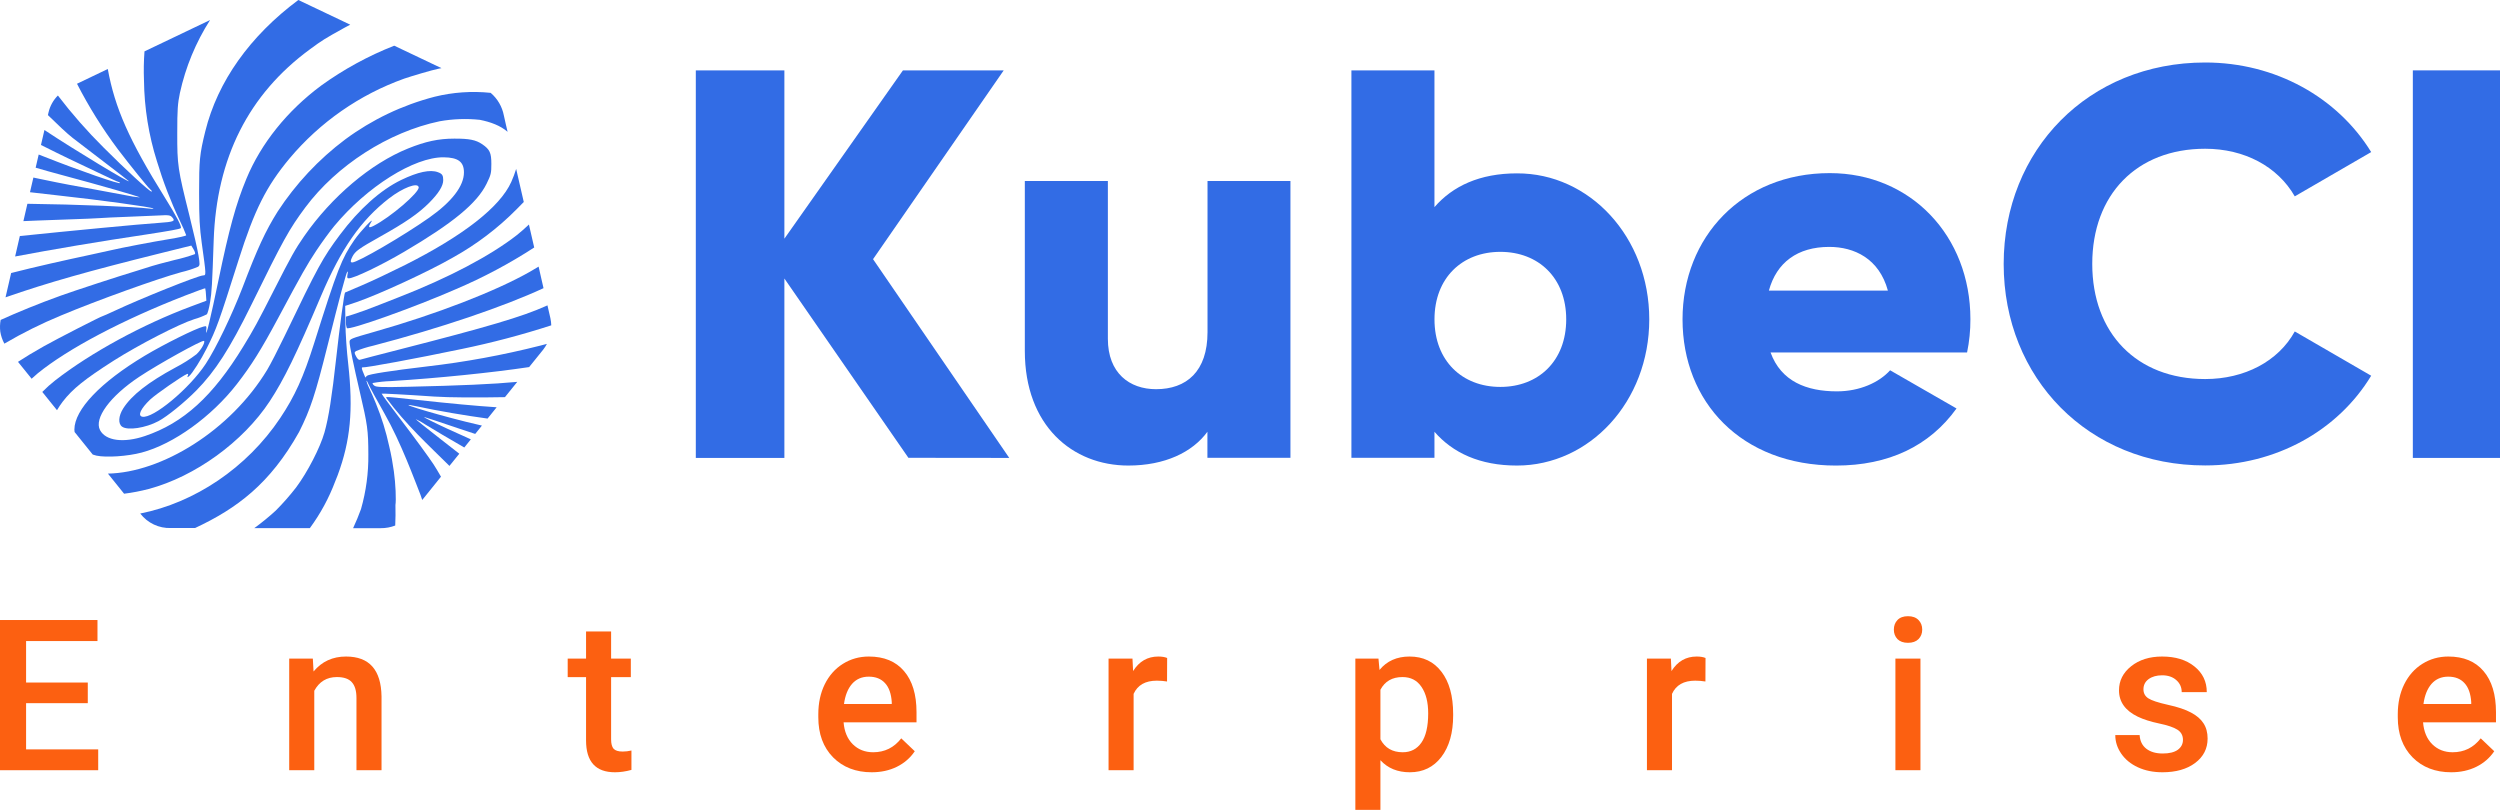 <svg xmlns="http://www.w3.org/2000/svg" width="142" height="46" fill="none" viewBox="0 0 142 46"><g clip-path="url(#clip0)"><path fill="#326CE5" d="M16.988 24.536C17.633 23.252 17.911 22.407 18.613 19.598C19.305 16.829 19.661 15.514 19.725 15.436C19.758 15.397 19.766 15.465 19.74 15.586C19.704 15.762 19.719 15.81 19.806 15.81C20.105 15.81 21.629 15.082 22.949 14.306C25.732 12.669 27.091 11.548 27.639 10.435C27.887 9.929 27.909 9.836 27.909 9.313C27.909 8.678 27.821 8.488 27.392 8.193C27.028 7.946 26.654 7.87 25.801 7.874C24.903 7.874 24.168 8.035 23.177 8.434C21.063 9.287 18.838 11.17 17.274 13.419C16.77 14.146 16.538 14.561 15.584 16.434C14.613 18.345 14.425 18.689 13.823 19.673C12.087 22.516 10.417 24.03 8.228 24.768C7.023 25.174 6.008 25.041 5.684 24.434C5.326 23.766 6.249 22.506 7.903 21.406C8.997 20.678 11.511 19.285 11.589 19.363C11.667 19.441 11.424 19.875 11.162 20.12C10.786 20.406 10.385 20.659 9.965 20.876C8.413 21.714 7.472 22.452 6.998 23.2C6.727 23.629 6.698 24.071 6.938 24.237C7.261 24.464 8.271 24.309 9 23.921C9.497 23.656 10.472 22.866 11.144 22.187C12.228 21.09 13.058 19.792 14.266 17.337C16.083 13.631 16.422 13.019 17.34 11.785C19.125 9.39 22.067 7.497 24.972 6.888C25.725 6.754 26.493 6.726 27.254 6.806C27.863 6.927 28.424 7.134 28.831 7.487C28.761 7.177 28.682 6.869 28.619 6.559C28.523 6.058 28.259 5.605 27.87 5.274C26.805 5.163 25.728 5.238 24.688 5.494C22.855 5.969 21.13 6.793 19.608 7.919C18.1 9.051 16.801 10.437 15.77 12.017C15.073 13.13 14.624 14.103 13.762 16.366C13.163 17.914 12.274 19.77 11.685 20.668C10.76 22.073 8.681 23.802 8.077 23.668C7.807 23.608 7.996 23.206 8.525 22.699C8.855 22.387 10.351 21.352 10.621 21.244C10.689 21.217 10.703 21.244 10.667 21.337C10.631 21.43 10.633 21.455 10.737 21.37C10.917 21.22 11.427 20.419 11.741 19.788C12.306 18.657 12.407 18.374 13.551 14.769C14.456 11.916 15.122 10.591 16.445 9.001C18.175 6.94 20.422 5.375 22.956 4.467C23.396 4.317 24.55 3.976 24.892 3.907L25.075 3.871L22.392 2.595C20.919 3.174 19.525 3.935 18.242 4.861C16.31 6.296 14.823 8.153 13.995 10.154C13.396 11.599 13.012 13.012 12.41 15.914C11.979 18 11.671 19.279 11.713 18.805C11.74 18.505 11.737 18.505 11.556 18.55C11.107 18.661 9.334 19.541 8.225 20.204C5.706 21.714 4.225 23.269 4.225 24.402C4.226 24.447 4.23 24.493 4.237 24.538L5.268 25.819C5.335 25.843 5.404 25.863 5.474 25.879C6.034 26 7.249 25.918 8.048 25.705C9.856 25.225 12.015 23.67 13.456 21.814C14.285 20.744 14.823 19.885 15.795 18.073C17.154 15.529 17.442 15.031 17.965 14.239C18.275 13.771 18.735 13.142 18.984 12.841C20.835 10.608 23.529 8.914 25.205 8.935C26.021 8.944 26.352 9.191 26.352 9.793C26.352 10.565 25.669 11.456 24.379 12.364C22.92 13.392 20.319 14.908 20.006 14.908C19.894 14.908 19.897 14.808 20.017 14.576C20.177 14.267 20.385 14.118 21.579 13.449C23.04 12.632 23.776 12.123 24.381 11.515C24.916 10.977 25.177 10.556 25.175 10.231C25.175 9.958 25.116 9.869 24.876 9.782C24.438 9.616 23.739 9.763 22.79 10.221C21.618 10.787 20.396 11.883 19.309 13.334C18.329 14.648 18.07 15.12 16.159 19.099C15.795 19.855 15.355 20.711 15.18 21C13.085 24.473 9.164 26.845 6.13 26.901L7.048 28.043C7.517 27.985 7.982 27.895 8.439 27.775C11.082 27.071 13.807 25.097 15.322 22.79C16.132 21.555 16.819 20.146 18.227 16.828C19.38 14.113 20.491 12.515 22.1 11.265C22.878 10.667 23.722 10.342 23.781 10.631C23.839 10.92 22.169 12.347 21.226 12.826C20.934 12.976 20.892 12.922 21.076 12.629C21.314 12.243 20.466 13.14 20.125 13.636C19.411 14.67 19.164 15.303 17.847 19.484C17.232 21.43 16.749 22.5 15.914 23.749C14.021 26.577 11.06 28.554 7.966 29.168L7.973 29.177C8.176 29.44 8.439 29.651 8.739 29.793C9.04 29.935 9.37 30.003 9.702 29.992H11.079C13.464 28.876 15.339 27.478 16.988 24.536Z"/><path fill="#326CE5" d="M22.651 16.882L21.584 17.301C20.96 17.549 20.409 17.75 20.045 17.863L19.647 17.986V18.269C19.641 18.393 19.66 18.517 19.701 18.634C19.8 18.791 23.592 17.437 25.904 16.421C27.449 15.763 28.934 14.973 30.343 14.058C30.242 13.622 30.144 13.188 30.043 12.753C29.805 12.977 29.572 13.184 29.361 13.351C27.858 14.526 25.475 15.782 22.651 16.882Z"/><path fill="#326CE5" d="M10.266 12.96C10.344 12.888 10.043 12.31 9.348 11.195C7.34 7.97 6.529 6.146 6.122 3.919L4.374 4.757C5.042 6.061 5.818 7.305 6.695 8.478C7.412 9.42 8.403 10.648 8.54 10.761C8.621 10.827 8.65 10.881 8.605 10.882C8.494 10.882 7.12 9.619 5.887 8.383C4.954 7.457 4.086 6.469 3.288 5.425C3.027 5.686 2.844 6.014 2.759 6.374C2.746 6.427 2.734 6.483 2.721 6.537C3.25 7.057 3.82 7.595 4.123 7.83C4.465 8.096 5.305 8.741 5.99 9.26C6.676 9.78 7.265 10.239 7.304 10.279C7.515 10.499 4.151 8.467 2.637 7.458L2.524 7.385L2.327 8.234C2.926 8.533 3.559 8.85 3.949 9.033C4.235 9.164 4.961 9.51 5.564 9.8C6.167 10.091 6.685 10.329 6.718 10.329C6.737 10.331 6.757 10.338 6.773 10.348C6.79 10.359 6.804 10.373 6.815 10.39C6.894 10.519 4.452 9.67 2.498 8.894L2.198 8.777C2.141 9.025 2.082 9.274 2.025 9.525C2.48 9.659 2.981 9.799 3.53 9.946C5.633 10.507 7.969 11.179 7.936 11.212C7.684 11.19 7.434 11.153 7.188 11.099C6.194 10.912 6.14 10.903 5.326 10.752L3.979 10.507C3.638 10.445 2.86 10.288 2.251 10.16L1.896 10.085L1.703 10.918C2.246 10.983 2.789 11.046 3.253 11.095C5.589 11.349 8.641 11.764 8.712 11.843C8.735 11.866 8.612 11.866 8.44 11.843C7.728 11.747 4.383 11.61 1.556 11.575C1.48 11.903 1.407 12.232 1.329 12.56L2.15 12.526C2.284 12.517 3.062 12.488 3.879 12.463C4.696 12.437 5.525 12.403 5.712 12.386C5.899 12.37 6.54 12.34 7.129 12.319C7.719 12.298 8.528 12.264 8.925 12.243C9.606 12.207 9.661 12.213 9.787 12.352C9.975 12.562 9.874 12.602 9.039 12.659C7.933 12.732 4.015 13.108 1.127 13.407C1.039 13.795 0.95 14.182 0.859 14.568C2.954 14.172 5.607 13.72 8.301 13.32C9.637 13.115 10.21 13.012 10.266 12.96Z"/><path fill="#326CE5" d="M11.032 18.13C11.278 18.062 11.516 17.969 11.744 17.855C11.794 17.811 11.88 17.497 11.934 17.157C12.029 16.575 12.051 16.198 12.138 13.646C12.297 8.972 14.119 5.357 17.603 2.801C18.327 2.269 18.401 2.224 19.574 1.571C19.67 1.517 19.78 1.461 19.893 1.402L16.945 0C14.203 2.041 12.358 4.626 11.659 7.463C11.343 8.744 11.307 9.102 11.309 10.953C11.309 12.379 11.34 12.931 11.458 13.796C11.719 15.673 11.717 15.634 11.532 15.644C11.232 15.661 8.048 16.934 6.51 17.655C6.152 17.823 5.848 17.955 5.833 17.955C5.76 17.955 3.208 19.263 2.496 19.665C1.853 20.029 1.413 20.294 1.022 20.553L1.796 21.512C1.926 21.392 2.049 21.282 2.143 21.205C3.877 19.795 6.981 18.16 10.538 16.78C11.137 16.547 11.646 16.364 11.656 16.375C11.681 16.494 11.695 16.616 11.699 16.738L11.722 17.081L10.857 17.403C8.1 18.431 5.157 20.033 3.136 21.606C2.877 21.808 2.632 22.027 2.402 22.262L2.911 22.895L3.237 23.299C3.336 23.13 3.445 22.968 3.563 22.812C4.124 22.087 4.807 21.539 6.472 20.476C7.877 19.586 10.171 18.402 11.032 18.13Z"/><path fill="#326CE5" d="M10.294 15.46C10.62 15.384 10.94 15.282 11.249 15.153C11.355 15.075 11.358 15.016 11.277 14.519C11.229 14.22 10.995 13.19 10.757 12.237C10.097 9.604 10.064 9.375 10.068 7.553C10.068 6.216 10.094 5.889 10.218 5.284C10.54 3.812 11.12 2.409 11.931 1.139L10.99 1.588L8.207 2.918C8.166 3.466 8.156 4.015 8.178 4.564C8.196 6.126 8.445 7.677 8.916 9.166C9.267 10.328 9.704 11.462 10.225 12.558C10.357 12.82 10.474 13.089 10.577 13.364C10.577 13.396 10.149 13.495 9.625 13.579C8.693 13.729 6.87 14.079 6.324 14.209C6.174 14.246 5.595 14.372 5.045 14.49C3.783 14.76 2.023 15.149 0.633 15.508L0.314 16.889C2.698 16.057 5.027 15.4 9.113 14.384L10.866 13.949L10.996 14.164C11.068 14.282 11.102 14.404 11.072 14.434C10.694 14.569 10.308 14.68 9.916 14.767C9.317 14.917 8.735 15.074 8.641 15.108C8.546 15.143 8.141 15.27 7.743 15.39C6.813 15.667 4.218 16.515 3.455 16.791C2.23 17.23 0.967 17.748 0.037 18.172C-0.004 18.392 -0.011 18.617 0.016 18.839C0.055 19.077 0.133 19.307 0.248 19.519C1.28 18.913 2.352 18.38 3.457 17.923C5.507 17.063 8.968 15.819 10.294 15.46Z"/><path fill="#326CE5" d="M26.214 19.825C27.937 19.47 29.639 19.021 31.312 18.479C31.308 18.343 31.291 18.208 31.263 18.076C31.207 17.832 31.151 17.588 31.095 17.344L31 17.387C29.666 17.986 27.716 18.564 22.733 19.839C21.522 20.148 20.488 20.419 20.437 20.437C20.387 20.455 20.298 20.385 20.228 20.247C20.119 20.038 20.119 20.015 20.228 19.938C20.539 19.812 20.86 19.712 21.187 19.638C25.014 18.64 28.62 17.412 30.872 16.368L30.742 15.801C30.691 15.581 30.64 15.361 30.593 15.143C30.414 15.251 30.244 15.352 30.1 15.435C28.137 16.549 24.776 17.849 21.29 18.839C19.897 19.236 19.855 19.252 19.855 19.427C19.855 19.631 20.095 20.798 20.44 22.271C20.876 24.134 20.918 24.433 20.922 25.81C20.934 26.86 20.793 27.906 20.505 28.916C20.379 29.27 20.225 29.632 20.056 30H21.634C21.913 30.002 22.189 29.951 22.449 29.85C22.467 29.455 22.471 29.063 22.461 28.686C22.507 28.405 22.471 27.481 22.372 26.778C22.308 26.314 22.223 25.829 22.106 25.346C21.928 24.521 21.677 23.713 21.358 22.932C21.224 22.601 21.078 22.265 20.909 21.91C20.869 21.824 20.838 21.734 20.816 21.642C20.816 21.591 20.871 21.675 20.934 21.828C20.997 21.98 21.404 22.726 21.84 23.493C22.784 25.151 23.543 27.254 23.887 28.114C23.917 28.188 23.948 28.288 23.983 28.399L25.048 27.076C24.885 26.793 24.735 26.543 24.625 26.374C24.334 25.935 23.547 24.86 22.874 23.98C22.2 23.1 21.663 22.372 21.676 22.359C21.69 22.345 22.923 22.404 24.669 22.525C25.501 22.582 27.172 22.588 28.681 22.558L29.38 21.69C28.026 21.819 26.145 21.902 23.198 21.968C21.675 22.003 21.379 21.992 21.262 21.905C21.186 21.849 21.145 21.783 21.169 21.756C21.512 21.693 21.859 21.657 22.208 21.646C24.888 21.479 27.939 21.168 30.055 20.85C30.32 20.521 30.588 20.191 30.853 19.86C30.933 19.756 31.004 19.647 31.065 19.532L30.688 19.631C28.566 20.17 26.41 20.566 24.235 20.816C22.239 21.051 20.943 21.254 20.852 21.344C20.746 21.37 20.816 21.643 20.621 21.132C20.621 21.132 20.485 20.832 20.602 20.867C20.759 20.894 23.652 20.363 26.214 19.825Z"/><path fill="#326CE5" d="M22.022 22.553C21.925 22.553 21.925 22.571 21.937 22.6C23.056 24.122 24.358 25.301 25.528 26.464L26.088 25.771L24.973 24.9C24.213 24.309 23.601 23.817 23.613 23.805C23.809 23.895 23.998 24.002 24.177 24.123C24.635 24.408 25.524 24.928 26.371 25.418L26.744 24.955C25.834 24.551 24.925 24.134 24.446 23.89C23.857 23.59 23.765 23.565 26.037 24.331C26.36 24.441 26.681 24.545 26.992 24.647L27.373 24.173C27.043 24.098 26.726 24.023 26.452 23.954C24.331 23.424 22.294 22.787 23.626 23.071C24.919 23.347 26.408 23.599 27.694 23.775L28.071 23.306L28.21 23.133C27.026 23.055 25.599 22.922 23.721 22.718C22.618 22.6 22.182 22.553 22.022 22.553Z"/><path fill="#326CE5" d="M19.619 18.38L19.608 17.374L20.237 17.166C21.545 16.717 24.357 15.415 25.701 14.642C27.046 13.898 28.278 12.965 29.358 11.871C29.497 11.735 29.627 11.602 29.75 11.472C29.605 10.844 29.461 10.218 29.318 9.594C29.241 9.846 29.148 10.093 29.041 10.333C28.4 11.761 26.322 13.384 23.004 15.053C22.205 15.454 21.115 15.969 20.583 16.196C20.05 16.424 19.607 16.612 19.598 16.617C19.553 16.639 19.285 18.619 19.098 20.327C18.854 22.537 18.667 23.721 18.432 24.556C18.187 25.421 17.462 26.829 16.822 27.683C16.463 28.146 16.076 28.587 15.662 29.002C15.275 29.356 14.869 29.688 14.444 29.997H17.6C18.2 29.182 18.684 28.289 19.04 27.342C19.091 27.221 19.14 27.101 19.182 26.986C19.908 25.02 20.069 23.306 19.78 20.684C19.695 19.968 19.625 18.932 19.619 18.38Z"/><path fill="#326CE5" d="M51.597 26.003L44.553 15.819V26.009H39.522V3.997H44.553V13.557L51.287 3.997H57.011L49.589 14.721L57.326 26.01L51.597 26.003Z"/><path fill="#326CE5" d="M73.297 10.282V26.003H68.581V24.524C67.732 25.687 66.161 26.443 64.091 26.443C60.914 26.443 58.21 24.179 58.21 19.933V10.282H62.927V19.245C62.927 21.19 64.154 22.106 65.662 22.106C67.392 22.106 68.587 21.099 68.587 18.868V10.282H73.297Z"/><path fill="#326CE5" d="M93.678 18.14C93.678 22.826 90.281 26.443 86.163 26.443C84.054 26.443 82.514 25.72 81.477 24.524V26.003H76.76V3.997H81.477V11.765C82.514 10.568 84.054 9.847 86.163 9.847C90.281 9.833 93.678 13.455 93.678 18.14ZM88.961 18.14C88.961 15.783 87.388 14.305 85.22 14.305C83.052 14.305 81.479 15.783 81.479 18.14C81.479 20.497 83.05 21.977 85.22 21.977C87.39 21.977 88.961 20.499 88.961 18.14Z"/><path fill="#326CE5" d="M104.339 22.229C105.629 22.229 106.734 21.726 107.358 21.032L111.13 23.201C109.593 25.341 107.265 26.444 104.278 26.444C98.901 26.444 95.568 22.827 95.568 18.142C95.568 13.456 98.964 9.833 103.931 9.833C108.523 9.833 111.919 13.387 111.919 18.134C111.922 18.768 111.858 19.401 111.73 20.021H100.568C101.165 21.663 102.611 22.229 104.339 22.229ZM107.232 16.506C106.734 14.682 105.316 14.024 103.901 14.024C102.105 14.024 100.908 14.903 100.472 16.508L107.232 16.506Z"/><path fill="#326CE5" d="M113.809 14.996C113.809 8.518 118.62 3.55 125.255 3.55C129.248 3.55 132.771 5.531 134.683 8.638L130.343 11.153C129.369 9.455 127.482 8.449 125.255 8.449C121.356 8.449 118.84 11.059 118.84 14.99C118.84 18.922 121.356 21.53 125.255 21.53C127.487 21.53 129.407 20.526 130.343 18.827L134.683 21.341C132.798 24.456 129.275 26.437 125.255 26.437C118.62 26.444 113.809 21.473 113.809 14.996Z"/><path fill="#326CE5" d="M142.082 3.997V26.01H137.049V3.997H142.082Z"/><path fill="#FC6011" d="M4.986 39.94H1.482V42.565H5.578V43.748H0V35.217H5.537V36.412H1.482V38.768H4.986V39.94Z"/><path fill="#FC6011" d="M17.769 37.408L17.81 38.141C18.279 37.574 18.894 37.291 19.655 37.291C20.976 37.291 21.648 38.047 21.671 39.559V43.748H20.247V39.641C20.247 39.238 20.159 38.941 19.984 38.75C19.812 38.555 19.529 38.457 19.134 38.457C18.56 38.457 18.132 38.717 17.851 39.236V43.748H16.427V37.408H17.769Z"/><path fill="#FC6011" d="M34.711 35.867V37.408H35.831V38.463H34.711V42.002C34.711 42.244 34.758 42.42 34.852 42.529C34.95 42.635 35.121 42.688 35.368 42.688C35.532 42.688 35.698 42.668 35.866 42.629V43.73C35.541 43.82 35.229 43.865 34.928 43.865C33.834 43.865 33.288 43.262 33.288 42.055V38.463H32.245V37.408H33.288V35.867H34.711Z"/><path fill="#FC6011" d="M49.515 43.865C48.613 43.865 47.88 43.582 47.318 43.016C46.759 42.445 46.48 41.688 46.48 40.742V40.566C46.48 39.934 46.601 39.369 46.843 38.873C47.09 38.373 47.433 37.984 47.875 37.707C48.316 37.43 48.808 37.291 49.351 37.291C50.215 37.291 50.88 37.566 51.349 38.117C51.822 38.668 52.058 39.447 52.058 40.455V41.029H47.916C47.959 41.553 48.132 41.967 48.437 42.272C48.746 42.576 49.132 42.728 49.597 42.728C50.25 42.728 50.781 42.465 51.191 41.938L51.959 42.67C51.705 43.049 51.365 43.344 50.939 43.555C50.517 43.762 50.043 43.865 49.515 43.865ZM49.345 38.434C48.955 38.434 48.638 38.57 48.396 38.844C48.158 39.117 48.005 39.498 47.939 39.986H50.652V39.881C50.621 39.404 50.494 39.045 50.271 38.803C50.048 38.557 49.74 38.434 49.345 38.434Z"/><path fill="#FC6011" d="M66.288 38.709C66.1 38.678 65.907 38.662 65.708 38.662C65.055 38.662 64.616 38.912 64.389 39.412V43.748H62.966V37.408H64.325L64.36 38.117C64.704 37.566 65.18 37.291 65.79 37.291C65.993 37.291 66.161 37.318 66.294 37.373L66.288 38.709Z"/><path fill="#FC6011" d="M82.539 40.643C82.539 41.623 82.316 42.406 81.871 42.992C81.426 43.574 80.828 43.865 80.078 43.865C79.383 43.865 78.826 43.637 78.408 43.18V46.185H76.984V37.408H78.297L78.356 38.053C78.773 37.545 79.342 37.291 80.061 37.291C80.834 37.291 81.439 37.58 81.877 38.158C82.318 38.732 82.539 39.531 82.539 40.555V40.643ZM81.121 40.52C81.121 39.887 80.994 39.385 80.74 39.014C80.49 38.643 80.131 38.457 79.662 38.457C79.08 38.457 78.662 38.697 78.408 39.178V41.99C78.666 42.482 79.088 42.728 79.674 42.728C80.127 42.728 80.481 42.547 80.734 42.184C80.992 41.816 81.121 41.262 81.121 40.52Z"/><path fill="#FC6011" d="M96.868 38.709C96.681 38.678 96.487 38.662 96.288 38.662C95.636 38.662 95.197 38.912 94.97 39.412V43.748H93.546V37.408H94.906L94.941 38.117C95.284 37.566 95.761 37.291 96.37 37.291C96.573 37.291 96.741 37.318 96.874 37.373L96.868 38.709Z"/><path fill="#FC6011" d="M109.082 43.748H107.659V37.408H109.082V43.748ZM107.571 35.762C107.571 35.543 107.639 35.361 107.776 35.217C107.916 35.072 108.116 35 108.373 35C108.631 35 108.83 35.072 108.971 35.217C109.112 35.361 109.182 35.543 109.182 35.762C109.182 35.977 109.112 36.156 108.971 36.301C108.83 36.441 108.631 36.512 108.373 36.512C108.116 36.512 107.916 36.441 107.776 36.301C107.639 36.156 107.571 35.977 107.571 35.762Z"/><path fill="#FC6011" d="M123.992 42.025C123.992 41.772 123.886 41.578 123.675 41.445C123.468 41.312 123.123 41.195 122.638 41.094C122.154 40.992 121.75 40.863 121.425 40.707C120.714 40.363 120.359 39.865 120.359 39.213C120.359 38.666 120.589 38.209 121.05 37.842C121.511 37.475 122.097 37.291 122.808 37.291C123.566 37.291 124.177 37.478 124.642 37.853C125.111 38.228 125.345 38.715 125.345 39.312H123.921C123.921 39.039 123.82 38.812 123.617 38.633C123.414 38.449 123.144 38.357 122.808 38.357C122.496 38.357 122.24 38.43 122.041 38.574C121.845 38.719 121.748 38.912 121.748 39.154C121.748 39.373 121.839 39.543 122.023 39.664C122.207 39.785 122.578 39.908 123.136 40.033C123.695 40.154 124.132 40.301 124.449 40.473C124.769 40.641 125.005 40.844 125.158 41.082C125.314 41.32 125.392 41.609 125.392 41.949C125.392 42.52 125.156 42.982 124.683 43.338C124.211 43.69 123.591 43.865 122.826 43.865C122.306 43.865 121.843 43.772 121.437 43.584C121.031 43.397 120.714 43.139 120.488 42.81C120.261 42.482 120.148 42.129 120.148 41.75H121.531C121.55 42.086 121.677 42.346 121.912 42.529C122.146 42.709 122.457 42.799 122.843 42.799C123.218 42.799 123.504 42.728 123.699 42.588C123.894 42.443 123.992 42.256 123.992 42.025Z"/><path fill="#FC6011" d="M139.229 43.865C138.327 43.865 137.595 43.582 137.032 43.016C136.473 42.445 136.194 41.688 136.194 40.742V40.566C136.194 39.934 136.315 39.369 136.557 38.873C136.804 38.373 137.147 37.984 137.589 37.707C138.03 37.43 138.522 37.291 139.065 37.291C139.929 37.291 140.595 37.566 141.063 38.117C141.536 38.668 141.772 39.447 141.772 40.455V41.029H137.63C137.673 41.553 137.846 41.967 138.151 42.272C138.46 42.576 138.846 42.728 139.311 42.728C139.964 42.728 140.495 42.465 140.905 41.938L141.673 42.67C141.419 43.049 141.079 43.344 140.653 43.555C140.231 43.762 139.757 43.865 139.229 43.865ZM139.059 38.434C138.669 38.434 138.352 38.57 138.11 38.844C137.872 39.117 137.72 39.498 137.653 39.986H140.366V39.881C140.335 39.404 140.208 39.045 139.985 38.803C139.762 38.557 139.454 38.434 139.059 38.434Z"/></g><defs><clipPath id="clip0"><rect width="142" height="46" fill="#fff"/></clipPath></defs></svg>